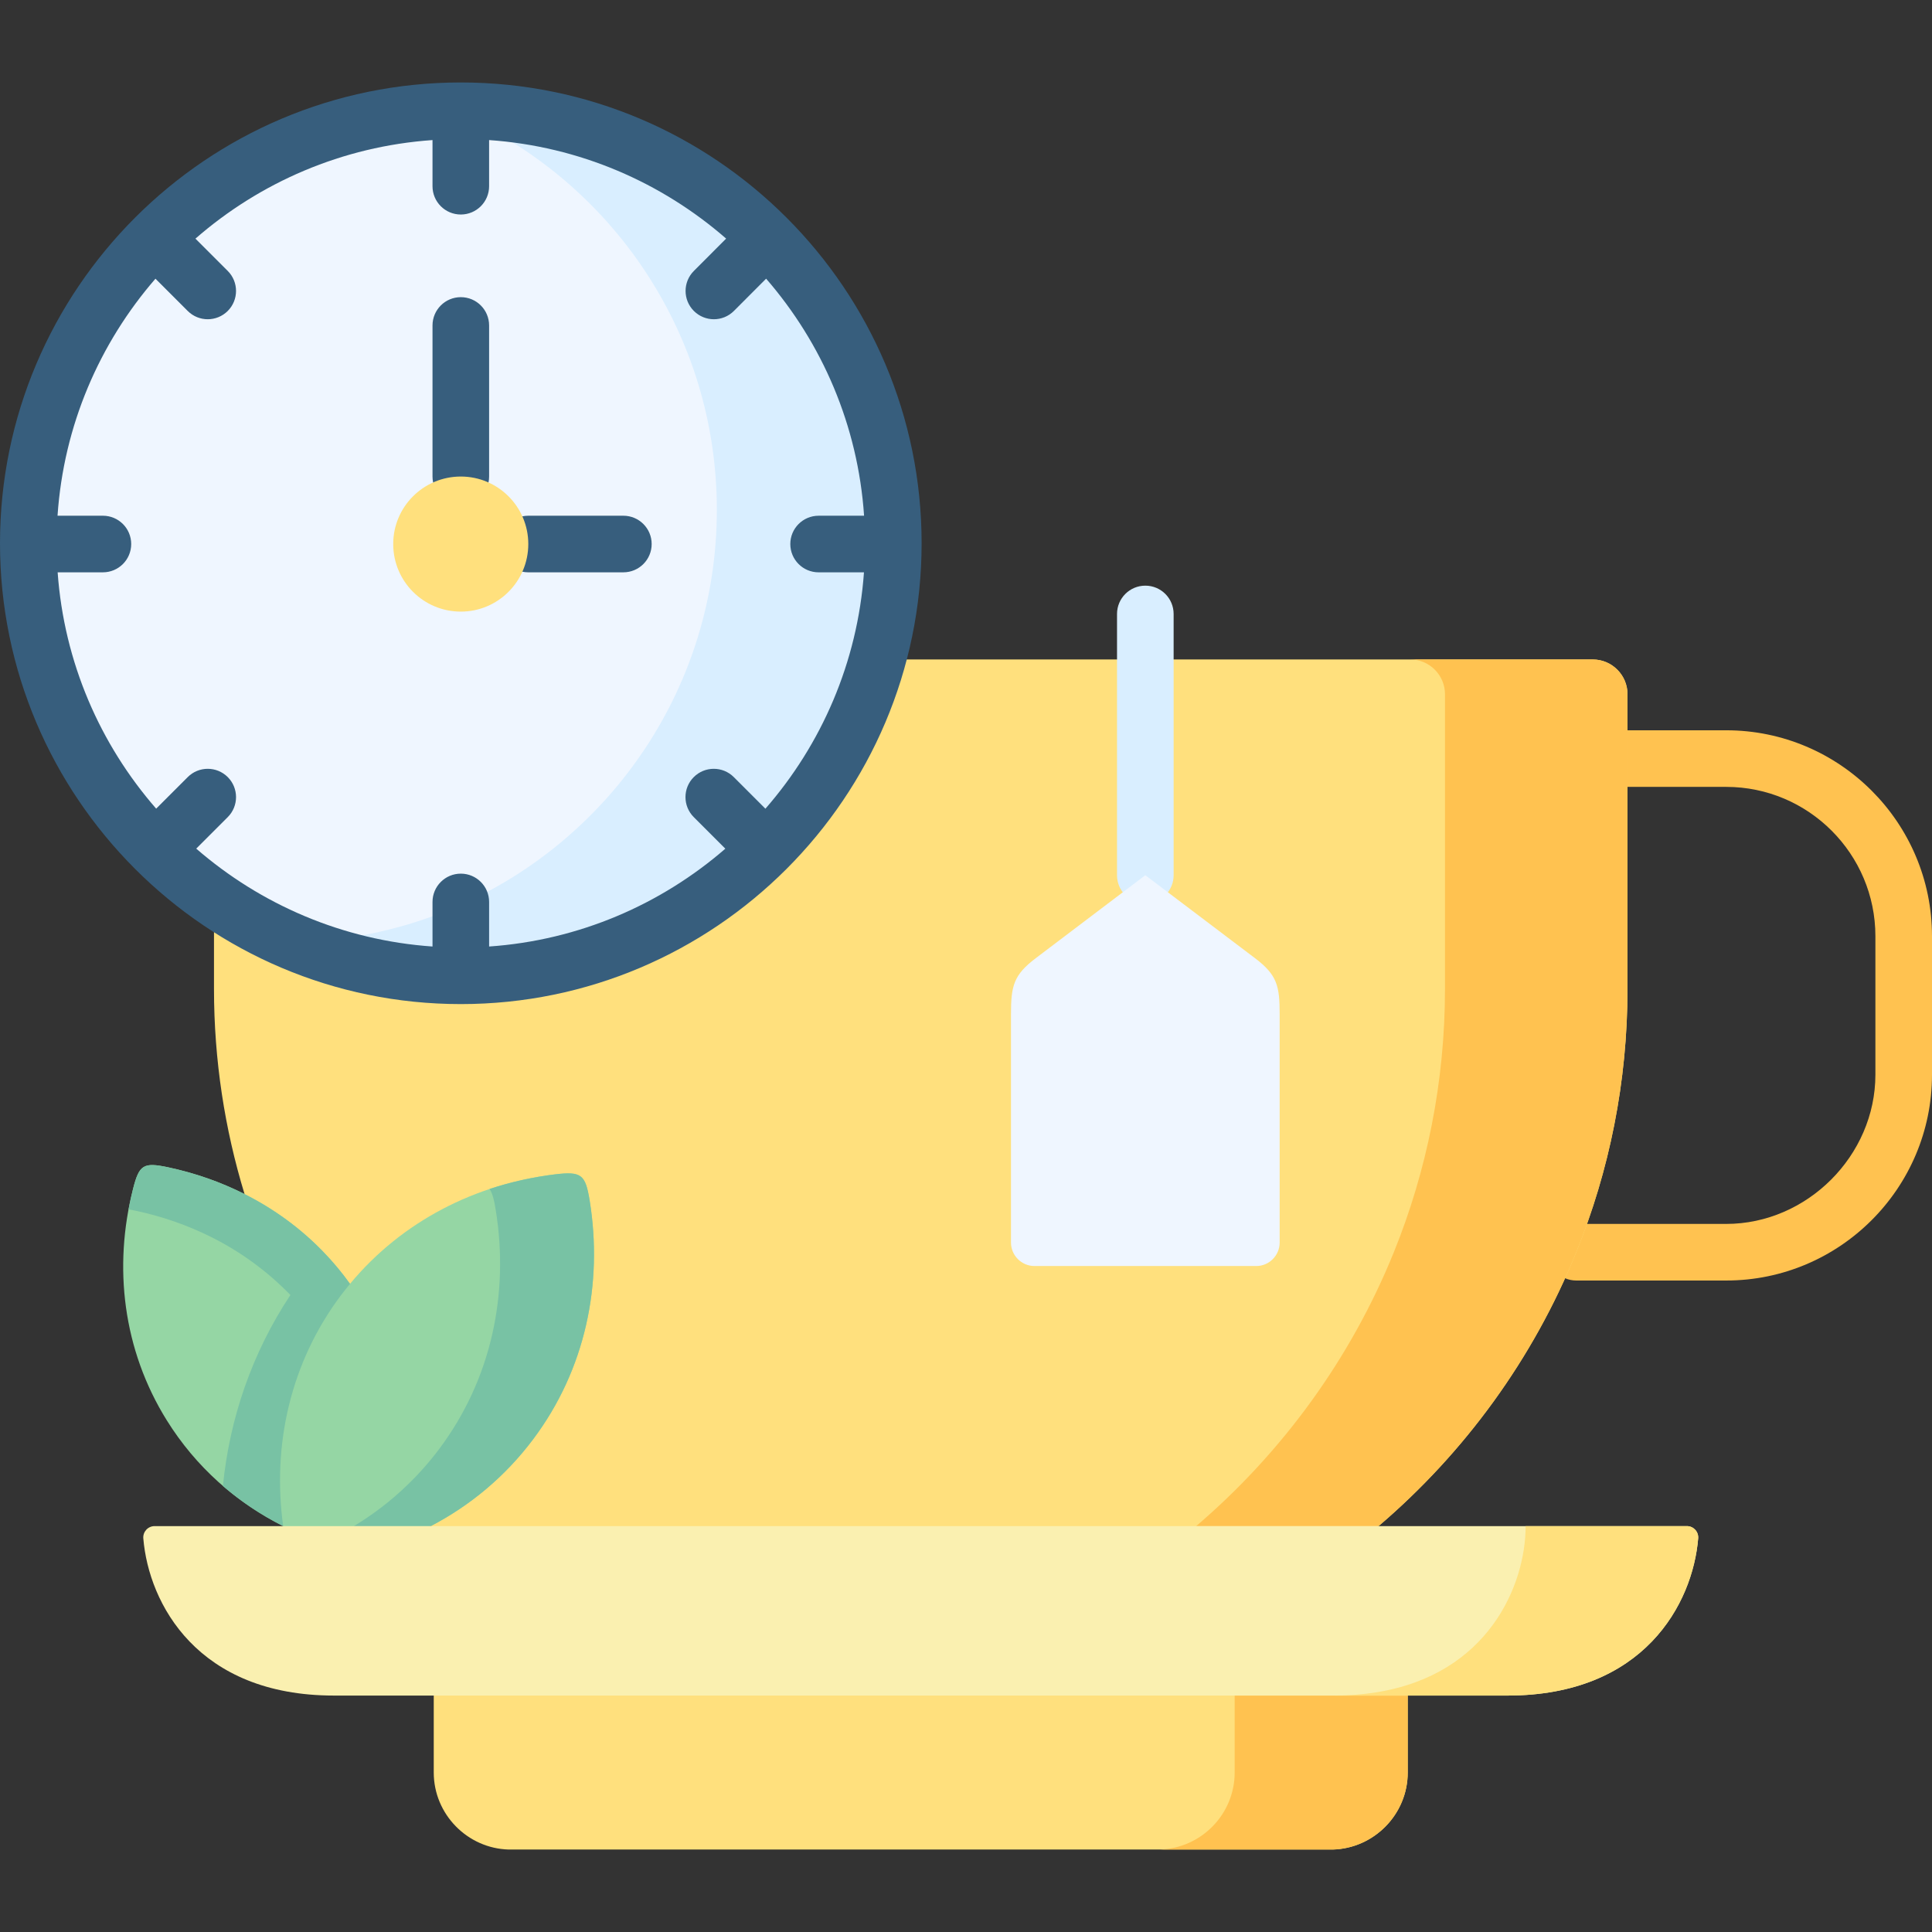 <svg id="Capa_1" enable-background="new 0 0 512 512" height="512" viewBox="0 0 512 512" width="512" xmlns="http://www.w3.org/2000/svg"><rect x="0" y="0" width="512" height="512" fill="#333333" stroke="none"/><g><g><path d="m457.454 339.352h-39.733c-4.143 0-7.5-3.357-7.5-7.5s3.357-7.5 7.5-7.5h39.733c21.437 0 39.546-18.11 39.546-39.547v-36.698c0-21.821-17.74-39.574-39.546-39.574h-26.151c-4.143 0-7.5-3.357-7.5-7.5s3.357-7.5 7.5-7.5h26.151c30.077 0 54.546 24.481 54.546 54.574v36.698c0 30.078-24.469 54.547-54.546 54.547z" fill="#ffc250"/></g><g><path clip-rule="evenodd" d="m303.523 174.768h-69.767c-101.796-10.152-155.281 36.136-177.046 60.179v27.109c0 18.897 2.84 37.148 8.099 54.386l49.351 87.991 112.313 15.945 138.859-15.945c22.834-19.488 40.971-44.347 52.388-72.581 8.774-21.597 13.582-45.163 13.582-69.797v-61.023-17.07c0-5.062-4.134-9.196-9.195-9.196h-118.584z" fill="#ffe07d" fill-rule="evenodd"/></g><g><path clip-rule="evenodd" d="m75.045 404.433c11.051-11.698 24.521-28.852 17.716-64.201-7.396-10.292-17.013-18.279-27.952-23.791-6.383-3.234-13.217-5.596-20.331-7.115-6.468-1.35-7.593-.675-9.223 5.765-5.259 20.641-2.7 42.604 8.942 61.304 7.705 12.375 18.419 21.795 30.848 28.038z" fill="#95d6a4" fill-rule="evenodd"/></g><g><path clip-rule="evenodd" d="m373.065 449.343-130.141-12.879-127.976 12.879v20.388c0 11.052 8.914 20.135 19.909 20.416h218.299c10.995-.281 19.909-9.364 19.909-20.416z" fill="#ffe07d" fill-rule="evenodd"/></g><g><path clip-rule="evenodd" d="m122.119 258.597c63.13 0 114.619-51.49 114.619-114.622s-51.489-114.622-114.619-114.622-114.619 51.49-114.619 114.622 51.488 114.622 114.619 114.622z" fill="#eff6ff" fill-rule="evenodd"/></g><g><path clip-rule="evenodd" d="m189.973 135.117c0 46.653-27.867 86.782-67.855 104.667-13.582 6.074-28.57 9.589-44.318 9.927 1.968.816 3.937 1.603 5.962 2.306 11.979 4.246 24.887 6.58 38.356 6.58 40.325 0 75.784-20.838 96.2-52.305 11.642-17.941 18.419-39.342 18.419-62.317 0-62.963-50.785-114.088-113.606-114.622h-2.053c-.478 0-.928 0-1.406.028.815.337 1.631.675 2.446 1.04 39.988 17.886 67.855 58.043 67.855 104.696z" fill="#d9eeff" fill-rule="evenodd"/></g><g><path clip-rule="evenodd" d="m382.936 201.033v61.023c0 24.634-4.809 48.2-13.554 69.797-11.445 28.234-29.583 53.093-52.388 72.581h48.339c22.834-19.488 40.971-44.347 52.388-72.581 8.774-21.597 13.582-45.163 13.582-69.797v-61.023-17.07c0-5.062-4.134-9.196-9.195-9.196h-48.368c5.062 0 9.195 4.134 9.195 9.196v17.07z" fill="#ffc250" fill-rule="evenodd"/></g><g><path clip-rule="evenodd" d="m93.914 368.326c1.125-7.846.956-17.098-1.153-28.093-2.165-3.037-4.556-5.877-7.086-8.493-6.074-6.299-13.16-11.417-20.865-15.298-6.383-3.234-13.217-5.596-20.331-7.115-6.468-1.35-7.593-.675-9.223 5.765-.45 1.772-.844 3.6-1.181 5.399.534.084 1.097.197 1.743.337 7.086 1.49 13.948 3.881 20.331 7.087 7.705 3.881 14.735 8.999 20.809 15.27-10.236 15.467-16.113 32.789-17.885 50.618 4.865 4.19 10.236 7.761 15.972 10.63 7.621-8.07 16.366-18.7 18.869-36.107z" fill="#78c2a4" fill-rule="evenodd"/></g><g><path clip-rule="evenodd" d="m141.241 381.486c13.92-18.504 18.616-41.282 15.016-63.413-1.125-6.862-2.222-7.677-9.139-6.862-21.006 2.531-40.522 12.345-54.357 29.021-.815.984-1.603 1.997-2.39 3.009-13.442 17.885-18.278 39.763-15.326 61.192l19.555 15.945 19.561-15.945c10.404-5.427 19.684-13.104 27.08-22.947z" fill="#95d6a4" fill-rule="evenodd"/></g><g><path clip-rule="evenodd" d="m131.37 320.632c3.599 22.103-1.097 44.881-15.016 63.413-2.559 3.403-5.343 6.552-8.352 9.449-4.331 4.218-9.111 7.846-14.201 10.939h20.359c10.405-5.427 19.684-13.104 27.08-22.947 13.92-18.504 18.616-41.282 15.016-63.413-1.125-6.862-2.222-7.677-9.139-6.862-5.933.731-11.782 2.025-17.378 3.881.76 1.125 1.21 2.869 1.631 5.54z" fill="#78c2a4" fill-rule="evenodd"/></g><g><path d="m303.523 239.438c-4.143 0-7.5-3.357-7.5-7.5v-69.234c0-4.143 3.357-7.5 7.5-7.5s7.5 3.357 7.5 7.5v69.234c0 4.143-3.357 7.5-7.5 7.5z" fill="#d9eeff"/></g><path d="m122.119 21.853c-67.337 0-122.119 54.785-122.119 122.122s54.782 122.121 122.119 122.121c67.336 0 122.118-54.783 122.118-122.121s-54.782-122.122-122.118-122.122zm80.721 192.462-8.378-8.378c-2.93-2.928-7.678-2.928-10.607 0-2.929 2.93-2.929 7.678 0 10.607l8.365 8.365c-17.031 14.772-38.753 24.27-62.6 25.927v-11.812c0-4.143-3.357-7.5-7.5-7.5s-7.5 3.357-7.5 7.5v11.812c-23.854-1.658-45.582-11.161-62.615-25.94l8.352-8.352c2.929-2.93 2.929-7.678 0-10.607-2.93-2.928-7.678-2.928-10.607 0l-8.363 8.363c-14.843-17.018-24.406-38.754-26.109-62.629h11.993c4.143 0 7.5-3.357 7.5-7.5s-3.357-7.5-7.5-7.5h-12.023c1.619-23.931 11.132-45.733 25.952-62.813l8.548 8.548c1.465 1.464 3.385 2.196 5.304 2.196s3.839-.732 5.304-2.196c2.929-2.93 2.929-7.678 0-10.607l-8.56-8.56c17.064-14.884 38.871-24.454 62.823-26.119v12.228c0 4.143 3.357 7.5 7.5 7.5s7.5-3.357 7.5-7.5v-12.228c23.948 1.665 45.752 11.232 62.815 26.111l-8.557 8.574c-2.926 2.932-2.921 7.681.011 10.606 1.464 1.461 3.381 2.191 5.298 2.191 1.922 0 3.844-.734 5.309-2.202l8.535-8.552c14.824 17.082 24.34 38.887 25.96 62.823h-12.05c-4.143 0-7.5 3.357-7.5 7.5s3.357 7.5 7.5 7.5h12.021c-1.703 23.883-11.271 45.624-26.121 62.644z" fill="#375e7d"/><g><path d="m165.199 151.672h-25.196c-4.143 0-7.5-3.357-7.5-7.5s3.357-7.5 7.5-7.5h25.196c4.143 0 7.5 3.357 7.5 7.5s-3.357 7.5-7.5 7.5z" fill="#375e7d"/></g><g><path d="m122.119 133.787c-4.143 0-7.5-3.357-7.5-7.5v-40.037c0-4.143 3.357-7.5 7.5-7.5s7.5 3.357 7.5 7.5v40.037c0 4.143-3.357 7.5-7.5 7.5z" fill="#375e7d"/></g><g><path clip-rule="evenodd" d="m140.003 144.172c0-9.871-8.014-17.885-17.885-17.885-9.898 0-17.913 8.015-17.913 17.885 0 9.899 8.014 17.913 17.913 17.913 9.871 0 17.885-8.014 17.885-17.913z" fill="#ffe07d" fill-rule="evenodd"/></g><g><path clip-rule="evenodd" d="m327.201 449.343v20.388c0 11.08-8.914 20.135-19.937 20.416h45.893c10.995-.281 19.909-9.364 19.909-20.416v-20.388h-19.431z" fill="#ffc250" fill-rule="evenodd"/></g><g><path clip-rule="evenodd" d="m339.124 329.294v-60.545c0-7.48-.675-10.377-6.496-14.792l-29.105-22.019-29.076 22.019c-5.821 4.415-6.524 7.312-6.524 14.792v60.545c0 3.403 2.784 6.215 6.215 6.215h29.386 29.414c3.402-.001 6.186-2.813 6.186-6.215z" fill="#eff6ff" fill-rule="evenodd"/></g><g><path clip-rule="evenodd" d="m365.332 404.433h-251.171-39.116-34.071c-1.758 0-3.14 1.501-2.995 3.252 1.436 17.352 14.416 41.657 50.508 41.657h26.461 258.117 26.433c36.118 0 49.099-24.305 50.536-41.657.145-1.752-1.237-3.252-2.995-3.252z" fill="#faf0b0" fill-rule="evenodd"/></g><g><path clip-rule="evenodd" d="m404.307 404.433c0 15.579-9.842 39.341-39.65 44.066-3.403.534-7.086.844-11.023.844h19.431 26.433c36.118 0 49.099-24.305 50.536-41.657.145-1.752-1.237-3.252-2.995-3.252h-42.732z" fill="#ffe07d" fill-rule="evenodd"/></g></g></svg>
